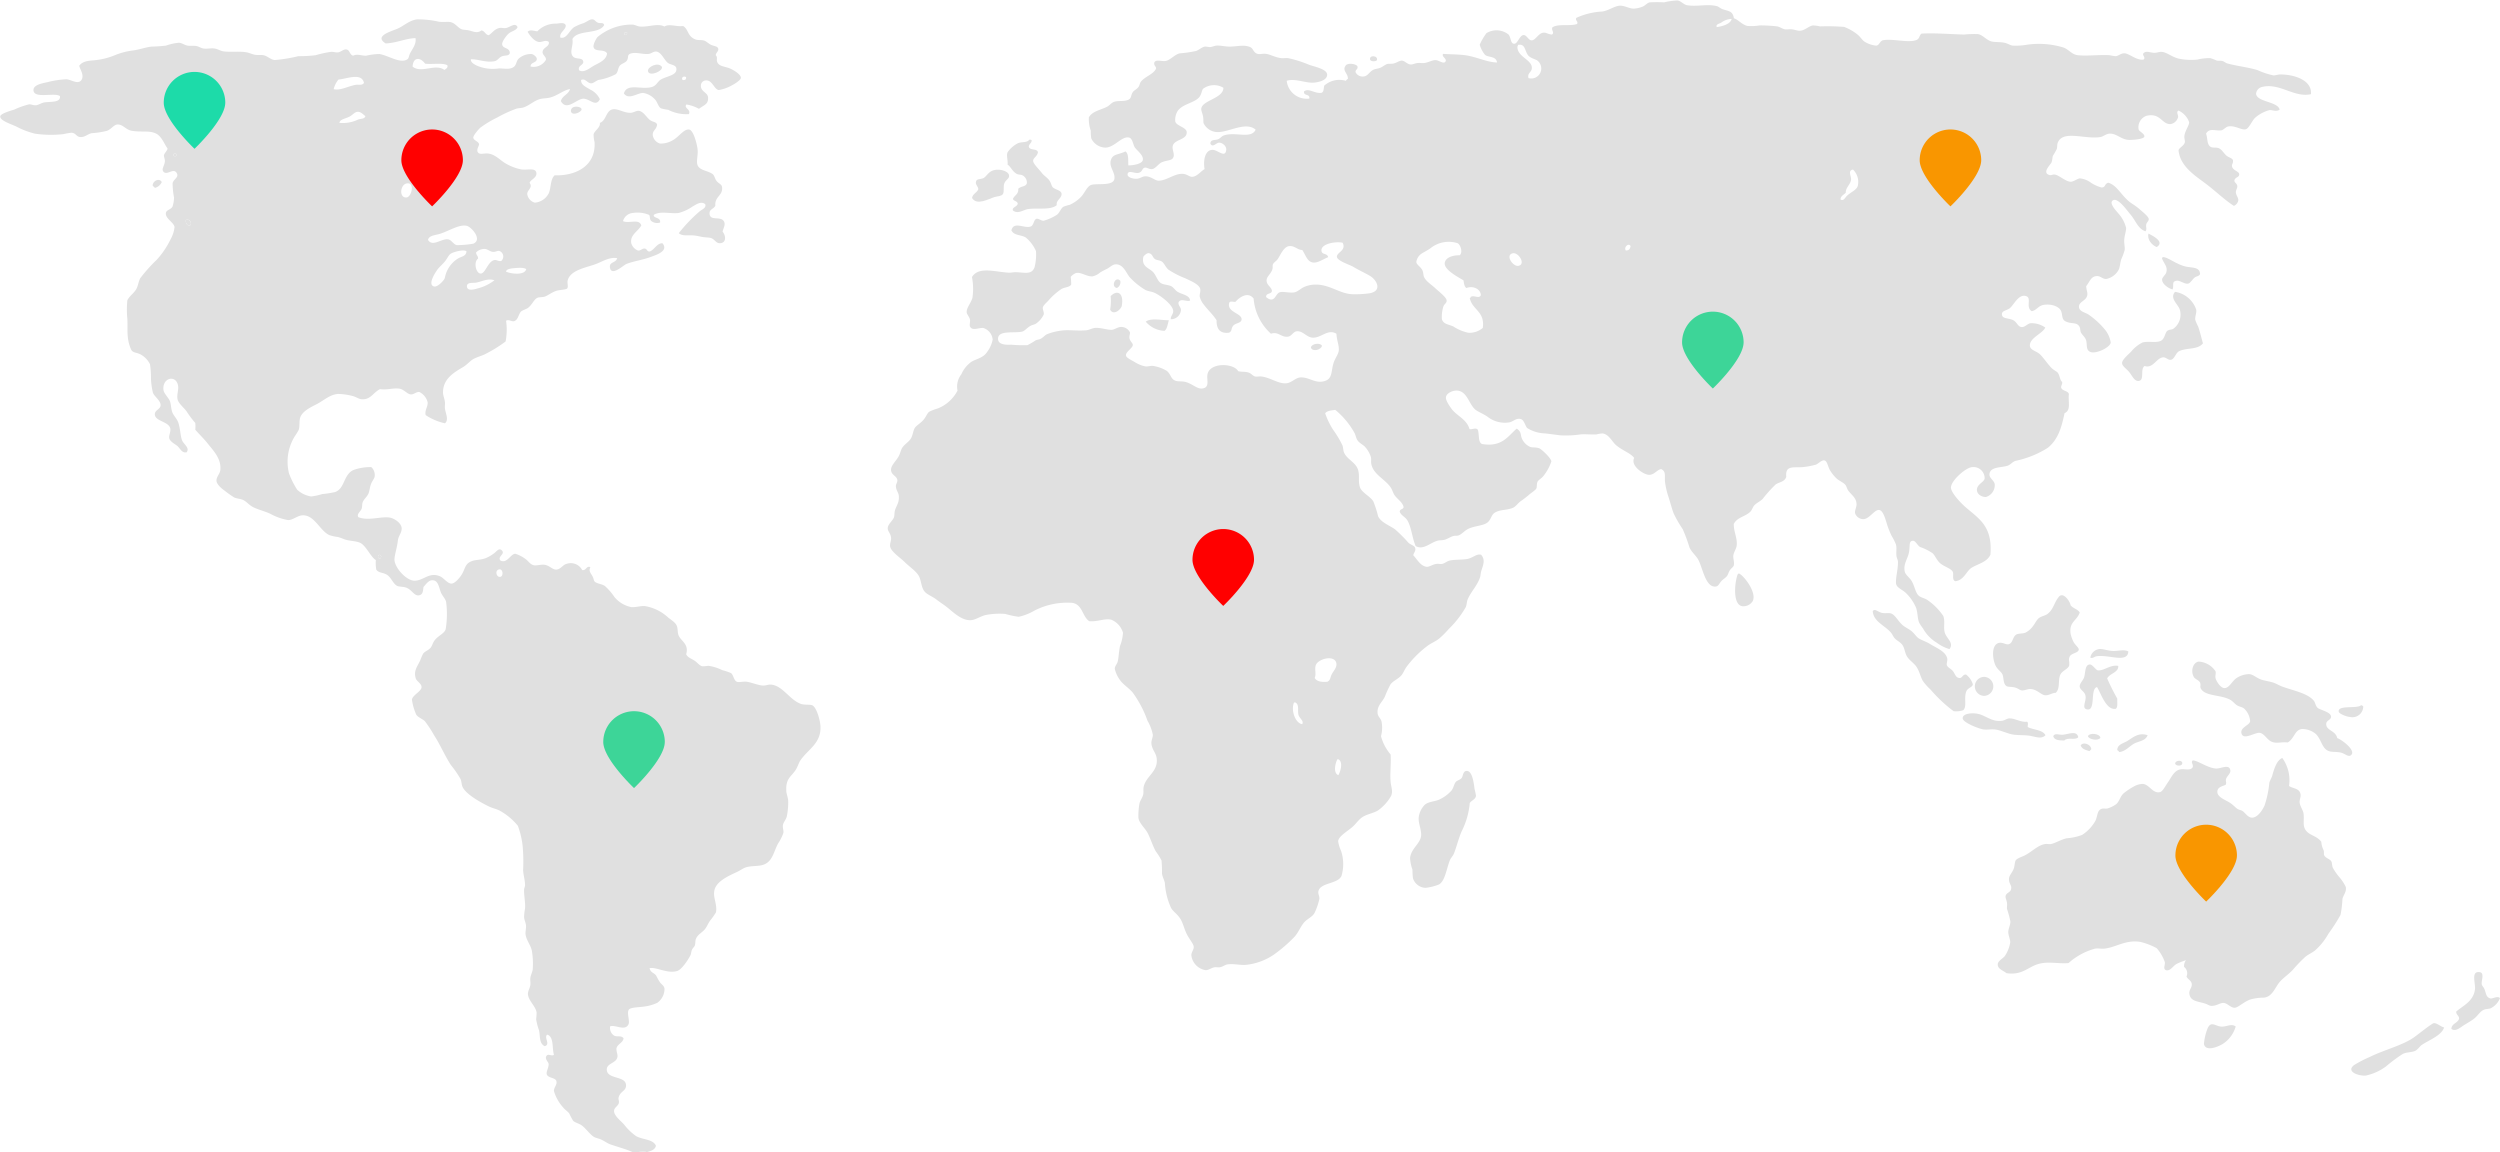 <svg xmlns="http://www.w3.org/2000/svg" width="312.844" height="144.174" viewBox="0 0 312.844 144.174">
  <g id="Group_136" data-name="Group 136" transform="translate(-25.078 -57)">
    <g id="Group_77" data-name="Group 77" transform="translate(25.078 57)">
      <g id="Group_76" data-name="Group 76">
        <path id="Path_52" data-name="Path 52" d="M452.629,390.226c.359-.028.842-.35,1.145-.059a2.4,2.4,0,0,1-1.145,1.266c-.252.11-.58.07-.843.182-.5.2-.765.726-1.2,1.084-.415.337-.962.624-1.389.9-.408.267-1,.812-1.506.421.039-.7.79-.7.966-1.267,0-.421-.375-.468-.362-.9.835-.731,2.148-1.257,2.348-2.77.091-.67-.453-2.107.362-2.169.959-.073.418.965.484,1.506.024.219.249.368.358.663C452.045,389.61,452.028,390.091,452.629,390.226Z" transform="translate(-140.931 -265.269)" fill="#e0e0e0"/>
        <path id="Path_53" data-name="Path 53" d="M450.355,392.018c-.334,1.005-1.8,1.533-2.771,2.169-.3.2-.54.643-.9.782-.47.187-1,.127-1.5.362a19.53,19.53,0,0,0-2.109,1.568,6.5,6.5,0,0,1-2.531,1.144c-.892.069-2.538-.5-1.446-1.324a15.917,15.917,0,0,1,1.988-1.024c1.713-.86,4.122-1.439,5.542-2.471.8-.583,1.528-1.2,2.291-1.686C449.29,391.294,449.933,391.947,450.355,392.018Z" transform="translate(-144.501 -263.447)" fill="#e0e0e0"/>
        <path id="Path_54" data-name="Path 54" d="M440.38,363.049c.193-.053.187.094.3.119a1.363,1.363,0,0,1-1.688,1.327c-.491-.045-1.349-.414-1.384-.661C437.487,362.968,439.83,363.5,440.38,363.049Z" transform="translate(-144.948 -274.779)" fill="#e0e0e0"/>
        <path id="Path_55" data-name="Path 55" d="M442.649,368.706c.435.123,2.372,1.493,1.747,2.107-.337.34-.772-.179-1.323-.3-.738-.162-1.3.035-1.807-.362-.575-.449-.712-1.426-1.327-1.988a2.712,2.712,0,0,0-1.685-.6c-.958.1-.948,1.2-1.808,1.688-.822-.088-1.31.15-1.928-.062-.652-.222-.979-1.066-1.568-1.142-.611-.083-2.061.986-2.288.06-.185-.751,1.011-1,1.084-1.507a2.413,2.413,0,0,0-.724-1.566c-.252-.228-.607-.246-.9-.421s-.545-.537-.9-.723c-1.261-.659-3.188-.392-3.674-1.447-.087-.186.048-.392-.06-.661-.131-.33-.617-.436-.785-.723-.428-.734-.127-1.819.6-1.928a2.713,2.713,0,0,1,2.109,1.207c.081.256-.055.545,0,.842.069.357.6,1.226,1.084,1.264.625.052.993-.91,1.566-1.264a2.955,2.955,0,0,1,1.568-.481c.512.039.856.442,1.445.661.421.158.947.221,1.447.361.436.124.815.382,1.264.543,1.435.52,3.141.825,3.915,1.748.211.253.207.625.484.9.253.257,1.647.509,1.685,1.085.031.438-.573.464-.6.9C441.209,367.778,442.44,367.726,442.649,368.706Z" transform="translate(-150.169 -276.34)" fill="#e0e0e0"/>
        <path id="Path_56" data-name="Path 56" d="M429.523,391.86a3.826,3.826,0,0,1-1.506,2.109c-.543.379-2.271,1.143-2.47.062a7.141,7.141,0,0,1,.481-1.988c.426-.845.881-.292,1.568-.182C428.3,391.974,428.961,391.433,429.523,391.86Z" transform="translate(-149.754 -263.408)" fill="#e0e0e0"/>
        <path id="Path_57" data-name="Path 57" d="M427.74,330.377c.245.723.411,1.436.6,2.109-.664.826-1.977.52-2.951.964-.457.208-.585.969-1.025,1.085-.355.092-.629-.308-.964-.3-.866.017-1.289,1.449-2.351,1.085-.607.362.024,1.749-.723,1.867-.53.082-.822-.6-1.145-1.024-.389-.512-.945-.792-.961-1.205-.017-.429.864-1.147,1.142-1.445a4.274,4.274,0,0,1,1.445-1.147c.8-.176,1.619.078,2.23-.179.529-.225.558-1.056.843-1.266.242-.179.517-.13.723-.241a2.187,2.187,0,0,0,.843-2.411c-.2-.671-1.316-1.408-.6-2.229a3.317,3.317,0,0,1,2.651,2.229c.069.415-.162.832-.123,1.266A5.668,5.668,0,0,0,427.74,330.377Z" transform="translate(-152.669 -289.519)" fill="#e0e0e0"/>
        <path id="Path_58" data-name="Path 58" d="M426.559,325.048c-.136.308-.408.243-.663.421s-.538.726-.842.784c-.484.091-1.028-.475-1.509-.361-.564.133-.234.566-.421,1.082-.494-.1-1.3-.654-1.324-1.2-.014-.345.435-.559.543-.964.178-.689-.284-1.035-.543-1.686-.02-.1.057-.1.059-.182.589-.123,1.745.986,3.074,1.205C425.789,324.286,426.508,324.211,426.559,325.048Z" transform="translate(-151.246 -290.757)" fill="#e0e0e0"/>
        <path id="Path_59" data-name="Path 59" d="M423.867,368.241c.062.5-.812.442-.9.119C422.98,367.971,423.759,367.85,423.867,368.241Z" transform="translate(-150.782 -272.802)" fill="#e0e0e0"/>
        <path id="Path_60" data-name="Path 60" d="M420.606,320.827c.6.315,2.042,1.029,1.024,1.686C421.013,322.285,420.372,321.507,420.606,320.827Z" transform="translate(-151.74 -291.595)" fill="#e0e0e0"/>
        <path id="Path_61" data-name="Path 61" d="M418.937,366.534c.689-.376,1.443-1.2,2.65-.786-.264.751-1.173.736-1.747,1.085s-1.073.955-1.807,1.024a.551.551,0,0,0-.242-.24C417.789,366.943,418.46,366.79,418.937,366.534Z" transform="translate(-152.841 -273.745)" fill="#e0e0e0"/>
        <path id="Path_62" data-name="Path 62" d="M418.272,358.248c.708,0,1.373-.218,1.865.06-.092,1.506-2.428.361-3.974.6-.33.05-.426.3-.784.179a1.3,1.3,0,0,1,1.144-1.082C416.965,357.961,417.625,358.245,418.272,358.248Z" transform="translate(-153.802 -276.785)" fill="#e0e0e0"/>
        <path id="Path_63" data-name="Path 63" d="M419.252,359.563c.069.833-1.07.927-1.386,1.569a28.212,28.212,0,0,0,1.266,2.528c-.024.459.092,1.06-.182,1.266-1.212.232-1.864-1.947-2.349-2.71-.927.175-.081,3.139-1.324,2.772-.61-.182.008-1.029-.122-1.686-.112-.578-.678-.7-.723-1.147-.034-.372.41-.765.543-1.144.192-.547.07-1.6.722-1.625.323-.015.755.677.965.721C417.381,360.262,418.235,359.372,419.252,359.563Z" transform="translate(-154.181 -276.234)" fill="#e0e0e0"/>
        <path id="Path_64" data-name="Path 64" d="M416.73,366.066c-.222.456-1.461.238-1.565-.182C415.376,365.41,416.626,365.553,416.73,366.066Z" transform="translate(-153.888 -273.76)" fill="#e0e0e0"/>
        <path id="Path_65" data-name="Path 65" d="M415.842,367.165a1.571,1.571,0,0,1-.239.243c-.459-.147-.947-.257-1.085-.724C414.856,366.189,415.827,366.6,415.842,367.165Z" transform="translate(-154.145 -273.415)" fill="#e0e0e0"/>
        <path id="Path_66" data-name="Path 66" d="M415.194,366.033c-.306.435-1.366-.035-1.747.422-.626-.015-1.259-.024-1.386-.543.18-.441.752-.137,1.2-.18C413.995,365.666,415,365.156,415.194,366.033Z" transform="translate(-155.124 -273.788)" fill="#e0e0e0"/>
        <path id="Path_67" data-name="Path 67" d="M408.674,388.223a12.584,12.584,0,0,0-.422-1.565c-.031-.2.029-.467,0-.724-.04-.372-.224-.682-.182-.9.084-.4.55-.442.666-.783.189-.562-.232-.652-.242-1.326-.008-.475.361-.708.6-1.324.112-.287.116-.821.239-1.025.157-.256.824-.474,1.085-.6.924-.454,1.664-1.3,2.593-1.447.234-.038.554.029.723,0,.545-.1,1.232-.554,1.987-.723a6.9,6.9,0,0,0,1.928-.422,5.027,5.027,0,0,0,1.685-1.807c.275-.663.194-1.221.723-1.446.26-.109.515.01.783-.06a3.707,3.707,0,0,0,1.085-.543c.42-.375.488-.991.964-1.386a8.458,8.458,0,0,1,1.386-.9,2.4,2.4,0,0,1,.962-.242c.85.073,1.246,1.259,2.17,1.024.33-.083.666-.784.965-1.2.435-.615.751-1.443,1.5-1.626.61-.15,1.292.234,1.626-.3.077-.38-.284-.607,0-.843.7.043,1.891.991,2.952,1.022.572.02,1.633-.622,1.748.243.05.382-.429.692-.543,1.084-.08.277.119.426-.06.723-.491.193-1.008.3-1.024.843-.018.687.972,1.01,1.565,1.387.408.257.747.65.965.782.186.109.48.161.6.24.392.255.668.829,1.207.845.611.015,1.222-.765,1.565-1.507a12.45,12.45,0,0,0,.6-2.832c.06-.3.277-.6.362-.9.232-.824.547-1.937,1.264-2.229a4.8,4.8,0,0,1,.845,3.5c.481.365,1.327.243,1.444,1.085.041.291-.144.661-.12.961.041.509.418.952.484,1.386.12.8-.134,1.466.239,2.05.47.736,1.391.712,1.988,1.507a2.8,2.8,0,0,0,.3,1.081c.056.185,0,.484.06.6.194.4.716.443.9.782.092.168.067.482.18.783a7.114,7.114,0,0,0,.843,1.205,5.432,5.432,0,0,1,.783,1.207c.12.6-.315,1.011-.422,1.5a12.608,12.608,0,0,1-.239,1.989,22.172,22.172,0,0,1-1.507,2.349,7.967,7.967,0,0,1-1.688,2.107c-.38.3-.832.481-1.2.786a17.588,17.588,0,0,0-1.566,1.625c-.543.575-1.2,1.012-1.628,1.5-.618.717-.926,1.872-1.987,1.988a6.368,6.368,0,0,0-1.747.242c-.892.355-1.484,1.007-1.927,1.025-.466.014-.895-.547-1.327-.6-.481-.061-.86.366-1.565.362-.288,0-.432-.171-.843-.3-.861-.271-1.807-.262-1.927-1.2-.069-.513.327-.744.3-1.205s-.475-.575-.663-.964a1,1,0,0,0-.3-1.205,1.211,1.211,0,0,1,.241-.843,8.071,8.071,0,0,0-1.205.484c-.439.264-.755.873-1.263.782-.477-.168-.111-.64-.182-1.024a5.266,5.266,0,0,0-1.025-1.747,8.551,8.551,0,0,0-2.047-.784c-1.863-.292-3.048.7-4.52.846-.378.034-.789-.064-1.144,0a8.169,8.169,0,0,0-3.314,1.805c-1.246.123-2.509-.256-3.8.122s-2.008,1.436-3.973,1.142c-.39-.334-1.082-.5-1.085-1.084-.006-.459.68-.755.9-1.084a4.242,4.242,0,0,0,.661-1.688c.013-.4-.27-.88-.242-1.384C408.456,389.035,408.677,388.615,408.674,388.223Z" transform="translate(-157.097 -272.905)" fill="#e0e0e0"/>
        <path id="Path_68" data-name="Path 68" d="M408.9,364.69c.329-.046.573-.289.9-.3.7-.028,1.4.519,2.228.42.18.194.057.357.063.664.7.376,1.86.308,2.226,1.022-.527.561-1.312.158-1.989.06-.611-.087-1.263-.045-1.927-.12-.843-.1-1.605-.564-2.408-.661-.488-.062-.987.07-1.447,0-.541-.084-2.562-.846-2.59-1.384-.029-.557.909-.712,1.745-.6C406.792,363.928,407.515,364.883,408.9,364.69Z" transform="translate(-158.351 -274.493)" fill="#e0e0e0"/>
        <path id="Path_69" data-name="Path 69" d="M409.447,364.745c-.454-.127-.882-.057-1.081-.182-.414-.253-.352-.975-.485-1.386s-.632-.638-.9-1.2c-.393-.822-.562-2.661.48-2.832.42-.07.852.253,1.144.182.582-.144.48-.895.965-1.207.269-.173.762-.1,1.145-.24a2.6,2.6,0,0,0,.964-.843c.253-.3.45-.805.783-1.022.375-.248.722-.253,1.024-.484.79-.6.815-1.442,1.446-2.169.534-.615,1.38.592,1.446,1.085.3.383.889.477,1.144.9-.354,1.06-1.355,1.151-1.144,2.65a4.286,4.286,0,0,0,.362,1.025c.172.354.681.734.661.963-.039.45-.945.431-1.145.9-.182.438.014.467-.059,1.144-.254.492-.934.61-1.147,1.207-.253.716.039,1.643-.541,2.169-.4-.021-.838.347-1.323.3-.527-.048-1.032-.772-1.87-.783-.32,0-.7.2-1.025.182C410.035,365.086,409.826,364.85,409.447,364.745Z" transform="translate(-157.269 -278.703)" fill="#e0e0e0"/>
        <path id="Path_70" data-name="Path 70" d="M406.2,360.493a1.19,1.19,0,0,1,0,2.379A1.19,1.19,0,0,1,406.2,360.493Z" transform="translate(-157.918 -275.793)" fill="#e0e0e0"/>
        <path id="Path_71" data-name="Path 71" d="M407.593,362.59a2.5,2.5,0,0,1,.843,1.205c-.021.425-.657.4-.843.964-.284.867.127,1.847-.361,2.291a2.726,2.726,0,0,1-1.205.119,17.749,17.749,0,0,1-2.892-2.71,6.726,6.726,0,0,1-.963-1.085c-.313-.575-.425-1.208-.783-1.747-.316-.473-.895-.811-1.205-1.324-.252-.424-.275-.979-.541-1.387-.249-.378-.668-.54-.965-.843-.192-.2-.3-.506-.481-.723-.758-.906-2.214-1.38-2.288-2.711.308-.352.626.133,1.2.242.373.071.815-.029,1.084.06.547.183.924,1.039,1.506,1.506.326.261.75.443,1.082.722.358.3.619.73.9.9.391.241.936.4,1.446.724.7.442,1.94.9,2.109,1.808.042.224-.1.6-.06.78.083.316.482.454.722.723.3.336.358.839.785.9C407.113,363.131,407.133,362.531,407.593,362.59Z" transform="translate(-161.559 -278.176)" fill="#e0e0e0"/>
        <path id="Path_72" data-name="Path 72" d="M384.064,351.241c.519.171,2.25,2.274,1.746,3.434a1.364,1.364,0,0,1-1.324.663c-1.194-.189-.965-2.843-.6-3.915A.305.305,0,0,1,384.064,351.241Z" transform="translate(-166.465 -279.479)" fill="#e0e0e0"/>
        <path id="Path_73" data-name="Path 73" d="M355.593,374.688a2.72,2.72,0,0,1,.783-1.569c.555-.413,1.306-.371,1.868-.663a4.718,4.718,0,0,0,1.444-1.084c.291-.376.306-.805.544-1.085.161-.193.526-.245.72-.481.175-.213.137-.608.424-.842.836-.358,1.077,1.173,1.205,2.226a7.4,7.4,0,0,1,.178.843c-.085.481-.615.58-.782.908a9.7,9.7,0,0,1-1.025,3.55c-.4.938-.632,1.965-.962,2.773-.12.294-.373.523-.481.782-.435,1.025-.6,2.635-1.387,3.074a6.33,6.33,0,0,1-1.688.421,1.717,1.717,0,0,1-1.565-1.2,8.867,8.867,0,0,1-.062-1.084,5.092,5.092,0,0,1-.3-1.447c.134-1.226,1.328-1.821,1.386-2.832C355.939,376.213,355.508,375.458,355.593,374.688Z" transform="translate(-178.055 -272.439)" fill="#e0e0e0"/>
        <path id="Path_74" data-name="Path 74" d="M345.175,316.442c.07,1.011-1.544.884-1.748,1.748-.091.392.189.913.122,1.266-.123.632-.734.448-1.506.782-.393.171-.776.8-1.2.843-.4.043-.64-.231-.9-.179-.4.074-.263.559-.843.662-.463.081-1.273-.414-1.326.18-.035.383.727.59,1.205.543.378-.036.656-.3,1.024-.3.713-.007,1.177.529,1.626.543,1.033.028,2.049-.956,3.134-.845.489.05.78.4,1.144.362.582-.055,1.075-.726,1.506-.965-.183-1.014.017-2.354.963-2.409.652-.038,1.629,1.113,1.747,0,.052-.484-.513-.912-.9-.9-.347.007-.8.687-1.085.122,0-.552.621-.407.965-.544.256-.1.438-.38.723-.482,1.433-.5,3.419.5,3.976-.721-1.271-1.085-3.436.4-4.879.3a1.977,1.977,0,0,1-1.626-1.084c-.063-.186-.011-.435-.062-.783-.053-.385-.253-.787-.239-1.025.06-1.088,2.77-1.292,2.77-2.65a2.273,2.273,0,0,0-2.531.12c-.178.192-.168.579-.421.965-.54.822-2.285.92-2.832,1.927a2.145,2.145,0,0,0-.241,1.2C343.871,315.688,345.134,315.842,345.175,316.442ZM330.837,375.36a8.992,8.992,0,0,0-4.7.964,6.815,6.815,0,0,1-1.989.783,11.3,11.3,0,0,1-1.685-.361,9.266,9.266,0,0,0-2.351.12c-.692.123-1.317.618-1.927.663-1.169.088-2.279-1.053-3.012-1.626-.449-.35-.906-.636-1.326-.963-.45-.352-1.035-.566-1.386-.9-.474-.46-.474-1.259-.723-1.868-.294-.719-1.186-1.246-1.868-1.928-.509-.509-1.679-1.271-1.807-1.927-.064-.334.143-.72.12-1.085-.032-.527-.429-.826-.421-1.2.011-.53.635-.94.783-1.386.076-.228.039-.551.12-.843.168-.611.573-.973.482-1.868-.036-.357-.343-.681-.362-1.144-.013-.316.208-.492.18-.783-.045-.515-.713-.615-.783-1.205-.07-.61.583-1.113.965-1.807.172-.31.266-.787.421-1.024.337-.513.888-.761,1.145-1.267.189-.372.25-.924.421-1.2.222-.359.664-.552,1.085-1.024.343-.385.482-.85.723-1.025a6.11,6.11,0,0,1,1.085-.421,4.748,4.748,0,0,0,2.468-2.23,2.5,2.5,0,0,1,.482-2.047,3.749,3.749,0,0,1,1.266-1.568c.754-.425,1.461-.464,1.987-1.263a3.791,3.791,0,0,0,.664-1.507,1.674,1.674,0,0,0-1.145-1.446c-.544-.087-1.382.414-1.686-.18-.1-.19.036-.633,0-.843-.07-.394-.408-.673-.421-.964-.029-.566.555-1.155.722-1.807a7.752,7.752,0,0,0-.06-2.591c.842-1.329,2.713-.67,4.578-.544.28.021.6-.066.9-.059,1.106.027,1.977.359,2.349-.6a6.46,6.46,0,0,0,.182-2.049,4.675,4.675,0,0,0-1.267-1.686c-.6-.379-1.464-.214-1.807-.9.278-1.189,1.611-.2,2.409-.481.408-.145.362-.852.724-.965.248-.077.562.247.9.242a6.206,6.206,0,0,0,1.626-.724c.386-.26.5-.8.843-1.024a4.707,4.707,0,0,1,.783-.241,4.537,4.537,0,0,0,1.506-1.085c.5-.6.722-1.335,1.326-1.444.808-.148,2.635.159,2.772-.724.129-.842-.741-1.5-.422-2.409.253-.717.9-.59,1.808-1.025.439.313.312,1.2.361,1.748.559.006,1.7-.165,1.807-.663.136-.621-.815-1.252-1.024-1.626-.225-.406-.274-1.12-.723-1.2-.917-.178-1.808,1.264-2.952,1.264a2.012,2.012,0,0,1-1.747-1.145,4.987,4.987,0,0,1-.062-.963,4.328,4.328,0,0,1-.241-1.686c.461-.79,1.524-.919,2.291-1.326.289-.154.522-.482.843-.6.54-.2,1.338,0,1.867-.3.336-.189.241-.519.482-.9.151-.242.519-.383.723-.661.141-.193.158-.485.3-.663.523-.652,1.478-.892,1.865-1.566.172-.3-.3-.408-.179-.845.194-.42.945-.11,1.384-.18.6-.092,1.154-.821,1.807-.963a13.964,13.964,0,0,0,2.05-.3c.379-.145.727-.489,1.084-.543.127-.02.482.069.661.06.231-.008.478-.151.784-.18.442-.045.991.108,1.566.12.952.021,1.858-.287,2.651.06.414.182.368.652.9.843.27.1.625-.038,1.025,0,.59.056,1.205.464,1.987.543.28.028.566-.035.843,0a14.626,14.626,0,0,1,2.653.843c.7.239,2.2.536,2.228,1.205.034.792-1.3,1.024-1.868,1.024-.947,0-2.2-.554-3.191-.24a2.518,2.518,0,0,0,2.832,2.229c.117-.64-.762-.285-.664-.9.6-.455,1.32.3,2.169.18.331-.089.275-.569.361-.9a2.835,2.835,0,0,1,2.711-.6.537.537,0,0,1,.242-.241c.071-.661-.723-1.007-.3-1.628.21-.428,1.334-.28,1.506.06.087.408-.278.364-.242.723a.971.971,0,0,0,.965.543c.592-.031.709-.561,1.267-.843.224-.115.554-.126.842-.241.341-.136.631-.41.9-.482.2-.053.5,0,.783-.06.357-.077.733-.364,1.025-.361.364,0,.622.42,1.084.482.252.032.537-.144.9-.182.3-.032.6.035.843,0,.576-.084.97-.386,1.447-.362.336.018.912.471,1.144.242.389-.386-.52-.674-.239-1.025.923.07,1.9.049,2.832.18,1.376.2,2.672.878,3.914.9-.117-.836-1.075-.6-1.506-.962a3.469,3.469,0,0,1-.661-1.266,7.256,7.256,0,0,1,.842-1.446,2.407,2.407,0,0,1,2.77.18c.341.461.228,1.159.723,1.145.427-.013.653-1.06,1.145-1.085.408-.021.615.671,1.024.663.5-.01.846-.94,1.507-.964.355-.014.474.182,1.024.241.376-.242-.126-.562.06-.9.674-.491,2.212-.117,3.072-.422.239-.287-.306-.488-.06-.783a8.948,8.948,0,0,1,3.254-.782c.773-.133,1.5-.67,2.107-.724.632-.056,1.236.371,1.807.362a3.412,3.412,0,0,0,1.085-.24c.34-.133.571-.462.9-.544a16.563,16.563,0,0,1,1.808,0,8.362,8.362,0,0,1,1.685-.239c.438.07.79.537,1.205.6,1.268.2,2.579-.192,3.734.119.207.057.415.271.664.362.773.284,1.3.2,1.446,1.144.61.217.966.775,1.686.965a6.165,6.165,0,0,0,1.506-.062,16.929,16.929,0,0,1,2.228.12c.345.055.631.308.965.364.243.039.566-.027.843,0,.378.034.716.189,1.024.18.632-.02,1.11-.583,1.626-.664a4.287,4.287,0,0,1,.9.12,27.112,27.112,0,0,1,3.012.062,5.948,5.948,0,0,1,1.688.963c.354.27.569.7.9.9a3.333,3.333,0,0,0,1.446.482c.386-.062.4-.489.783-.663,1.2-.266,3.316.382,4.278-.06.372-.172.3-.566.6-.783,1.807-.088,3.608.074,5.3.12a13.613,13.613,0,0,1,1.748-.06c.6.1,1.031.7,1.625.9.4.134,1.092.064,1.688.182.4.077.726.317,1.024.361a8.379,8.379,0,0,0,1.87-.12,10.533,10.533,0,0,1,4.518.362c.723.291,1.028.877,1.805.962,1.113.123,2.837-.091,3.977,0a6.763,6.763,0,0,0,.722.12c.383-.027.615-.351,1.085-.361.6-.013,1.545.93,2.411.784.373-.253-.3-.6.059-.845.338-.281.8,0,1.326,0,.285,0,.635-.144.9-.12.661.057,1.289.653,2.107.842a7.505,7.505,0,0,0,2.351.123,6.523,6.523,0,0,1,1.626-.182,8.186,8.186,0,0,1,.782.3c.257.064.509,0,.723.059s.4.243.6.3c1.12.32,2.611.478,3.8.843a9.524,9.524,0,0,0,1.988.661c.285.01.538-.123.9-.119,1.821.011,3.96.769,3.794,2.47-2.131.467-3.913-1.467-6.144-.9a.958.958,0,0,0-.722.843c.083,1.05,2.727.961,2.949,1.988-.434.324-.906.018-1.264.06a4.41,4.41,0,0,0-1.808.964c-.407.382-.765,1.359-1.2,1.446-.538.1-1.359-.53-2.169-.361-.3.062-.582.431-.843.481-.664.126-1.51-.362-1.926.422.218.55.085,1.317.541,1.626.294.2.661.045,1.024.18.424.158.657.674,1.022.965.3.235.619.242.786.541.038.445-.178.494-.122.783.094.506.884.619.9.963.027.435-.5.343-.6.783-.038.28.324.355.361.723.024.246-.2.5-.18.783.027.4.344.67.3,1.025a.94.94,0,0,1-.543.663c-1.154-.741-2.193-1.762-3.434-2.711-1.27-.973-3.285-2.169-3.493-4.216-.007-.315.666-.561.783-1.025.048-.19-.075-.46-.06-.722.043-.708.627-1.389.6-1.808a2.539,2.539,0,0,0-1.327-1.446c-.35.183,0,.548-.06.843a1.191,1.191,0,0,1-.9.843c-1.14.1-1.268-1.468-3.074-1.024a1.524,1.524,0,0,0-.964,1.686c.05.264.775.547.723.9s-1.642.448-1.988.421c-.972-.078-1.471-.805-2.348-.783-.431.01-.808.361-1.145.421-1.9.347-4.714-.934-5.36.723-.094.234-.042.54-.122.783a8.472,8.472,0,0,1-.482.845c-.073.185-.062.552-.182.842-.109.264-1.249,1.292-.241,1.568.241.064.354-.1.664-.062.517.071,1.379.9,1.987.9.364,0,.867-.41,1.144-.422a2.813,2.813,0,0,1,1.386.543,4.577,4.577,0,0,0,1.326.6c.569-.028.3-.422.843-.6,1.042.309,1.531,1.412,2.53,2.289.362.316.9.589,1.387,1.024.271.243,1.109.9,1.145,1.205.031.287-.235.41-.3.663-.1.366.131.636-.12.9-.961-.355-1.177-1.3-1.868-2.109-.254-.3-.512-.656-.9-1.084-.176-.193-.815-.873-1.207-.723-.757.288.415,1.436.6,1.688a4.212,4.212,0,0,1,.966,1.807c.022.359-.234,1.011-.242,1.626,0,.415.1.793.06,1.144a7.658,7.658,0,0,1-.422,1.145c-.141.442-.173.969-.3,1.264a2.277,2.277,0,0,1-1.569,1.205c-.5.021-.715-.385-1.2-.361-.741.035-.878.719-1.324,1.264.038.593.224.8.12,1.205-.162.639-1.052.75-1.024,1.386.025.589.812.7,1.2.964a10.1,10.1,0,0,1,1.99,1.808,3.379,3.379,0,0,1,.785,1.685c-.046.6-1.762,1.426-2.472,1.205-.674-.208-.443-.852-.6-1.446-.123-.456-.481-.652-.661-1.024-.1-.194-.052-.5-.183-.723-.364-.612-1-.277-1.748-.663-.491-.252-.348-.783-.541-1.266-.259-.647-1.351-.954-2.228-.782-.645.124-.845.666-1.446.782-.884-.523.18-1.815-.9-1.927-.831-.087-1.382,1.193-1.868,1.566-.33.252-.926.3-.963.663-.071.664.7.529,1.324.783.564.231.629.87,1.144.9.431.028.717-.445,1.145-.482a2.986,2.986,0,0,1,1.807.543c-.3.73-1.923,1.266-1.927,2.229,0,.558.646.654,1.145,1.024.42.312.973,1.193,1.565,1.808.256.264.67.439.786.6.278.4.234.884.54,1.145.052.33-.15.411-.12.723.15.432.815.351.965.783-.123,1.039.309,2.016-.543,2.409-.392,1.864-.835,3.321-2.107,4.338a12.25,12.25,0,0,1-4.039,1.625c-.357.116-.643.494-.962.6-.8.273-2.229.106-2.289,1.085-.032.482.612.773.663,1.264a1.558,1.558,0,0,1-1.085,1.568c-.35.038-1.1-.206-1.145-.845-.048-.719.891-1.012.965-1.446a1.4,1.4,0,0,0-1.566-1.444c-.8.059-2.605,1.656-2.65,2.53-.035.653,1.294,2.011,1.747,2.409,1.692,1.491,3.489,2.386,3.191,6.024-.422.922-1.5,1.119-2.348,1.626-.643.386-.965,1.586-2.05,1.688-.435-.15-.18-.829-.3-1.144-.165-.432-1.028-.645-1.566-1.085-.441-.362-.625-.933-.964-1.266a6.346,6.346,0,0,0-1.568-.783c-.324-.178-.576-.8-.9-.783-.531.022-.347.533-.481,1.384s-.745,1.482-.543,2.471c.085.406.59.733.842,1.144.418.684.477,1.48.9,1.868.282.257.764.313,1.084.541a7.49,7.49,0,0,1,1.988,1.99c.261.633.01,1.38.182,2.049.2.771,1.21,1.323.6,2.109a4.9,4.9,0,0,1-1.568-.785,4.81,4.81,0,0,1-1.747-1.807,5.449,5.449,0,0,1-.482-.723c-.21-.54-.164-1.151-.361-1.807a5.61,5.61,0,0,0-1.326-1.93c-.422-.4-1.173-.631-1.205-1.2-.043-.808.274-1.759.242-2.711-.007-.206-.147-.413-.179-.661-.064-.463.045-1.029-.063-1.447a6.744,6.744,0,0,0-.541-1.082,11.521,11.521,0,0,1-.481-1.147c-.245-.7-.519-2.039-1.085-2.109-.6-.073-1.2,1.133-1.987,1.147a1.1,1.1,0,0,1-1.024-.724c-.077-.369.189-.743.18-1.144-.024-.808-.6-1.12-1.025-1.688-.173-.229-.22-.552-.362-.723-.274-.327-.8-.509-1.145-.842a4.792,4.792,0,0,1-.843-1.085c-.232-.471-.308-1.084-.661-1.145s-.733.426-1.085.543a10.085,10.085,0,0,1-1.626.3c-1.21.084-2.191-.239-2.047,1.205-.189.647-.874.654-1.327.962a16.692,16.692,0,0,0-1.626,1.807c-.306.308-.748.5-1.024.784-.229.236-.3.617-.543.843-.643.608-1.607.659-2.047,1.506-.025,1,.474,1.759.361,2.71-.052.433-.376.818-.422,1.266-.038.383.158.8.062,1.205-.053.218-.3.334-.482.6-.168.242-.235.561-.359.723-.2.26-.537.442-.726.664-.306.362-.371.621-.663.663-1.32.19-1.646-2.321-2.228-3.374-.27-.484-.817-.92-1.085-1.506a21.283,21.283,0,0,0-.845-2.289,15.135,15.135,0,0,1-1.144-1.988c-.214-.573-.4-1.292-.6-1.928a10.282,10.282,0,0,1-.482-2.047c-.05-.782.15-1.264-.482-1.566-.582.136-.84.723-1.506.723-.643,0-2.369-1.115-1.865-2.11-.421-.6-1.482-.923-2.291-1.625-.463-.4-.881-1.363-1.686-1.446a4.319,4.319,0,0,0-.723.12c-.51.045-1.414-.046-1.988,0a12.7,12.7,0,0,1-2.531.12c-.589-.064-1.32-.178-1.927-.241a4.476,4.476,0,0,1-2.228-.663c-.267-.246-.375-1.036-.846-1.144-.558-.13-.866.3-1.383.421a3.5,3.5,0,0,1-2.773-.723c-.529-.351-1.011-.533-1.386-.783-.916-.612-1.08-2.457-2.471-2.471-.482,0-1.253.3-1.324.845-.048.383.457,1.095.663,1.386.675.952,1.917,1.31,2.289,2.59.25.1.758-.22,1.025.06.232.55,0,1.569.541,1.808,2.5.412,3.219-.959,4.338-1.928.65.425.436.8.663,1.264a2,2,0,0,0,1.024,1.026c.3.115.691.007,1.145.179.285.108,1.473,1.232,1.507,1.628a5.728,5.728,0,0,1-1.026,1.867c-.239.3-.608.453-.723.723-.085.208-.057.65-.12.783-.111.241-.652.554-.965.843a12.492,12.492,0,0,1-1.024.783c-.38.292-.615.694-1.024.845-.8.3-1.563.168-2.228.6-.436.282-.438.921-.963,1.263-.551.358-1.493.361-2.292.724-.512.234-.819.685-1.263.843-.18.064-.407.01-.6.061-.4.1-.77.386-1.145.48-.3.077-.613.039-.9.122-.927.268-1.777,1.211-2.71.661-.441-1.014-.512-2.292-1.025-3.192-.262-.46-.775-.6-.962-1.084-.026-.387.44-.281.481-.6-.154-.65-.769-.955-1.145-1.506-.183-.27-.268-.653-.481-.963-.719-1.045-2.135-1.589-2.411-2.892-.074-.355.013-.633-.059-.9a3.438,3.438,0,0,0-.724-1.264c-.229-.268-.7-.452-.963-.845-.175-.26-.213-.626-.362-.9a9.963,9.963,0,0,0-2.409-2.892c-.491.071-1.019.1-1.264.422a9.271,9.271,0,0,0,1.025,2.109,12.166,12.166,0,0,1,1.144,1.927c.094.252.077.579.18.843.379.955,1.57,1.249,1.807,2.351.161.737-.035,1.249.182,1.987.207.708,1.253,1.127,1.688,1.807a13.816,13.816,0,0,1,.6,1.868c.361.772,1.369,1.108,2.109,1.626a17.924,17.924,0,0,1,1.685,1.686c.323.292.766.345.845.664.1.407-.172.544-.242.9.463.481.913,1.372,1.688,1.446.317.031.719-.291,1.2-.362.245-.035.519.039.723,0,.322-.057.6-.344.966-.421.615-.133,1.327-.08,2.107-.182.736-.1,1.242-.717,1.807-.541.62.681.175,1.451,0,2.109-.062.231-.062.47-.119.663-.326,1.073-1.177,1.867-1.568,2.832-.12.3-.1.657-.239.963a12.194,12.194,0,0,1-2.11,2.71,11.968,11.968,0,0,1-1.205,1.205c-.432.355-.961.55-1.447.9a13.078,13.078,0,0,0-2.65,2.651c-.263.362-.389.779-.663,1.085-.393.438-1,.654-1.324,1.084a12.338,12.338,0,0,0-.723,1.566c-.331.689-1.024,1.155-.9,2.109.045.365.372.591.482.963a4.072,4.072,0,0,1-.062,1.867,5.958,5.958,0,0,0,1.205,2.289c.074,1.219-.1,2.4,0,3.434.063.657.319,1.141.06,1.747a5.644,5.644,0,0,1-1.626,1.807c-.569.368-1.439.463-2.049.906-.425.306-.776.846-1.205,1.205-.71.593-1.684,1.147-1.747,1.747a4.326,4.326,0,0,0,.361,1.2,5.228,5.228,0,0,1,.062,3.132c-.438,1.042-2.646.825-2.892,1.927-.076.336.147.6.12.965a8.167,8.167,0,0,1-.6,1.747c-.266.5-.871.722-1.263,1.145-.494.534-.743,1.308-1.267,1.867a18.04,18.04,0,0,1-2.59,2.229,7.566,7.566,0,0,1-3.493,1.266c-.731.052-1.516-.172-2.289-.06-.282.039-.59.3-.965.361-.217.035-.439-.038-.661,0-.379.064-.733.365-1.085.362a2.123,2.123,0,0,1-1.807-1.867c-.01-.357.306-.7.3-1.025-.006-.385-.477-.867-.843-1.566-.352-.674-.491-1.435-.843-1.986-.375-.587-.868-.866-1.144-1.327a8.743,8.743,0,0,1-.784-3.134c-.06-.362-.308-.755-.362-1.205a13.591,13.591,0,0,0-.059-1.626,8.136,8.136,0,0,0-.724-1.145c-.424-.78-.721-1.8-1.082-2.408-.34-.569-1.024-1.162-1.085-1.807a8.974,8.974,0,0,1,.12-1.688c.066-.422.379-.758.482-1.2.069-.3-.014-.638.059-.965.308-1.379,1.826-1.881,1.628-3.555-.085-.712-.587-1.061-.663-1.868-.035-.378.189-.709.18-1.085a5.629,5.629,0,0,0-.663-1.747,13.8,13.8,0,0,0-1.867-3.553c-.48-.551-1.11-.94-1.506-1.447a3.82,3.82,0,0,1-.724-1.506c-.006-.344.266-.558.362-.9.127-.445.136-1.285.3-1.988a5.224,5.224,0,0,0,.362-1.626,2.514,2.514,0,0,0-1.447-1.626c-.842-.208-1.706.27-2.77.182C332.09,377.07,332.159,375.553,330.837,375.36Zm33.313,21.567c.278-.442.629-1.686,0-1.988h-.12C363.762,395.439,363.475,396.647,364.151,396.927Zm-.843-12.591c.2-.417.681-.857.6-1.384-.173-1.161-2.344-.589-2.588.24-.166.558.1,1-.123,1.566.238.446.833.534,1.568.481C363.172,385.062,363.122,384.719,363.308,384.336Zm-3.675,6.207c.239-.443-.38-.733-.481-1.207-.12-.555.134-1.208-.364-1.506h-.179C358.173,388.818,358.791,390.447,359.633,390.543Zm41.086-59.824c-.227-.455-.878.134-.6.543C400.525,331.289,400.671,331.052,400.718,330.72Zm-14.035,2.471c.976-.189.011-1.749-.724-1.568C385,331.863,386.017,333.318,386.683,333.19Zm-4.458,7.771c.3-2.089-1.327-2.246-1.628-3.735.139.018.067-.173.182-.18.4-.19.993.3,1.2-.18.006-.713-.9-1.246-1.807-.9-.261-.179-.3-.586-.361-.965-.682-.406-2.373-1.294-2.349-2.109.02-.668.882-1.045,1.867-1.024.415-.315.148-1.282-.241-1.506a3.638,3.638,0,0,0-3.374.6c-.473.343-1,.579-1.266.783a1.551,1.551,0,0,0-.541.964c.038.373.572.591.783,1.085.109.253.085.572.182.783.263.582.937.956,1.445,1.444.359.345,1.366,1.095,1.386,1.506.02.344-.309.421-.42.784a4.514,4.514,0,0,0-.18,1.506c.131.661.817.684,1.443.963a5.506,5.506,0,0,0,1.868.783A2.548,2.548,0,0,0,382.225,340.961Zm-14.159-4.338c1.633-.3.888-1.674.06-2.167-.626-.375-1.377-.7-2.109-1.145-.424-.259-2.037-.747-2.047-1.264-.013-.566,1.2-.752.723-1.748-.825-.2-2.786.115-2.651,1.024.078.524.7.234.843.783-.59.21-1.309.761-1.927.664-.738-.116-.929-1.022-1.326-1.568-.573.018-.951-.555-1.626-.482-.709.077-1.084,1.106-1.446,1.628-.193.274-.5.415-.6.661-.063.15.006.387-.06.6-.206.67-.786.914-.724,1.506.057.522.624.757.664,1.205-.04.463-.782.222-.723.783,1.078.891,1.138-.419,1.688-.6.44-.147,1.306.122,1.865,0,.452-.1.808-.529,1.326-.722a3.7,3.7,0,0,1,1.145-.243c1.917-.078,3.155,1.169,4.82,1.205A12.975,12.975,0,0,0,368.066,336.623Zm-3.855,7.109c.033-.646-.246-1.134-.3-2.047-1.112-.671-1.942.622-3.071.481-.694-.087-1.191-.895-1.928-.783-.406.062-.607.586-1.025.661-.861.159-1.253-.688-2.167-.359a6.613,6.613,0,0,1-2.169-4.4c-.7-.923-1.776-.172-2.289.421-.318,0-.712-.175-.783.18-.236,1.115,1.575,1.233,1.566,1.988-.007.492-.708.446-1.024.782-.337.358-.113.677-.543.9-1.187.143-1.582-.508-1.566-1.566-.513-.779-1.161-1.347-1.626-1.988a2.444,2.444,0,0,1-.482-.964c-.042-.282.134-.639.062-.963-.131-.575-1.2-1.008-1.868-1.326a10.964,10.964,0,0,1-2.109-1.084c-.358-.3-.527-.825-.843-1.024-.27-.169-.6-.134-.845-.3-.33-.231-.275-.617-.722-.724-.228-.083-.578.225-.723.424-.294,1.314.776,1.4,1.264,1.986.336.4.5,1,.845,1.267.364.281.857.229,1.324.421.323.133.533.534.843.723.575.35,1.5.41,1.568,1.084-.358.243-1.169-.354-1.446.242-.071.392.31.593.3.963a1.251,1.251,0,0,1-1.267,1.145c-.059-.352.315-.642.3-1.025-.027-.766-1.568-1.937-2.349-2.288-.366-.166-.812-.175-1.145-.362a8.656,8.656,0,0,1-1.988-1.626c-.431-.571-.8-1.626-1.747-1.568-.386.025-.706.379-1.024.544a8.736,8.736,0,0,0-.9.48,2.092,2.092,0,0,1-.963.482c-.757.032-1.4-.561-2.047-.421a1.728,1.728,0,0,0-.664.482,8.342,8.342,0,0,1,.062.962c-.2.34-.779.319-1.205.544a8.283,8.283,0,0,0-1.687,1.506c-.327.323-.622.589-.664.843-.032.2.169.576.122.843a2.847,2.847,0,0,1-.963,1.144c-.214.147-.5.166-.723.3-.475.281-.688.647-1.085.723-1.053.2-2.966-.212-2.951.9.008.745,1.014.748,1.626.722a17.9,17.9,0,0,0,2.047.061,8.693,8.693,0,0,0,1.024-.6c.217-.1.44-.1.6-.18.361-.18.564-.475.845-.6a7.5,7.5,0,0,1,2.168-.482c.813-.046,1.661.084,2.711,0,.373-.029.744-.269,1.145-.3.656-.052,1.517.259,2.047.242.366-.013.776-.369,1.205-.362a1.231,1.231,0,0,1,1.084.663c.05.176-.1.457-.06.723.07.438.446.62.422.9-.032.378-.972.881-.845,1.326.084.285.758.583,1.085.783a3.9,3.9,0,0,0,1.326.541c.34.038.642-.094.964-.059a4.688,4.688,0,0,1,1.688.6c.566.4.487,1.036,1.144,1.264.28.1.785.042,1.144.122.878.19,1.528.917,2.169.842,1.01-.116.55-1.067.664-1.745.257-1.538,3.261-1.468,3.854-.424.44.117.825.018,1.326.182.289.094.5.41.783.482.21.052.516-.032.783,0,1.155.13,2.2.99,3.194.842.629-.092,1.087-.684,1.685-.723,1.154-.071,1.891.859,3.134.422.915-.322.712-1.27,1.025-2.229C363.766,344.691,364.186,344.236,364.211,343.733Zm64.942-20.544a2.155,2.155,0,0,0-.6-2.047c-.7.119-.193.843-.241,1.266-.069.6-.7,1.012-.663,1.626-.231.27-.626.377-.661.842.383.266.55-.207.842-.481C428.289,323.963,428.993,323.707,429.153,323.189Zm-15.784-20.9a2.312,2.312,0,0,0-1.326.482c-.227.12-.687.187-.541.543C412.082,303.239,413.231,302.977,413.369,302.285Zm-25.422,7.41a1.253,1.253,0,0,0,1.144-2.169c-.218-.21-.958-.292-1.263-.782-.369-.589-.317-1.376-1.205-1.205-.01.07.01.171-.062.18-.084,1.317,1.835,1.649,1.807,2.71C388.355,308.987,387.767,309.046,387.947,309.695Z" transform="translate(-196.674 -299.923)" fill="#e0e0e0"/>
        <path id="Path_75" data-name="Path 75" d="M350.935,305.4c-.175-.652,1.06-.547.845.062C351.585,305.642,351.058,305.627,350.935,305.4Z" transform="translate(-179.482 -297.917)" fill="#e0e0e0"/>
        <path id="Path_76" data-name="Path 76" d="M345.632,331.176c.028-.5,1.162-.681,1.384-.241C346.942,331.42,345.864,331.753,345.632,331.176Z" transform="translate(-181.588 -287.667)" fill="#e0e0e0"/>
        <path id="Path_77" data-name="Path 77" d="M330.855,328.791c.629-.509,2.026-.165,2.892-.182-.162.461-.187,1.059-.543,1.326A3.253,3.253,0,0,1,330.855,328.791Z" transform="translate(-187.475 -288.534)" fill="#e0e0e0"/>
        <path id="Path_78" data-name="Path 78" d="M327.727,326.549c.828-.864,1.7-.407,1.386,1.264-.2.5-1.059,1.165-1.446.422A6.35,6.35,0,0,0,327.727,326.549Z" transform="translate(-188.745 -289.486)" fill="#e0e0e0"/>
        <path id="Path_79" data-name="Path 79" d="M328.8,325.1a.8.8,0,0,1-.422.9C327.585,325.862,328.188,324.436,328.8,325.1Z" transform="translate(-188.613 -289.963)" fill="#e0e0e0"/>
        <path id="Path_80" data-name="Path 80" d="M320.922,317.849a1.019,1.019,0,0,0-.544-.963c-.2-.112-.5-.06-.723-.182-.586-.323-.8-1-1.144-1.144.045-.66-.18-1.138,0-1.568a3.572,3.572,0,0,1,1.326-1.144c.526-.185,1.077-.02,1.386-.421a.392.392,0,0,1,.3.059c0,.38-.322.443-.362.784.076.547,1.04.206,1.145.722-.092.564-.6.674-.6,1.085,0,.358.73,1.036,1.085,1.506.264.348.726.607.963.965.207.312.253.682.421.842.317.3,1.032.351,1.085.784.07.575-.715.8-.6,1.444-.826.65-2.207.313-3.555.482-.61.078-1.282.685-1.927.182-.15-.406.534-.46.6-.843-.046-.357-.5-.306-.6-.6.175-.468.72-.564.663-1.266C320.172,318.206,320.82,318.344,320.922,317.849Z" transform="translate(-192.421 -294.943)" fill="#e0e0e0"/>
        <path id="Path_81" data-name="Path 81" d="M317.654,315.334c.8-.492,2.209-.116,2.288.482.059.452-.428.516-.6,1.024-.157.46.031,1.008-.179,1.326-.185.275-.685.259-1.026.361-.757.227-2.221,1.117-2.83.12.088-.534.605-.64.783-1.084.01-.348-.361-.531-.3-.9.073-.454.415-.3.9-.482C317.043,316.043,317.2,315.613,317.654,315.334Z" transform="translate(-193.67 -293.874)" fill="#e0e0e0"/>
        <path id="Path_82" data-name="Path 82" d="M288.059,306c.127.536-1.584,1.236-1.748.544C286.183,305.995,287.623,305.3,288.059,306Z" transform="translate(-205.223 -297.618)" fill="#e0e0e0"/>
        <path id="Path_83" data-name="Path 83" d="M286.394,403.045h-.9A1.408,1.408,0,0,1,286.394,403.045Z" transform="translate(-205.547 -258.871)" fill="#e0e0e0"/>
        <path id="Path_84" data-name="Path 84" d="M284.2,302.88a.292.292,0,0,1,.362,0c-.06.141-.108.3-.362.241Z" transform="translate(-206.062 -298.77)" fill="#e0e0e0"/>
        <path id="Path_85" data-name="Path 85" d="M280.745,309.808c.013.331-1.2.881-1.327.241a.475.475,0,0,1,.242-.481C279.981,309.371,280.732,309.483,280.745,309.808Z" transform="translate(-207.969 -296.119)" fill="#e0e0e0"/>
        <path id="Path_86" data-name="Path 86" d="M262.561,349.8c-.032.09-.089.152-.12.242C261.8,350.015,262.378,349.2,262.561,349.8Z" transform="translate(-214.847 -280.142)" fill="#e0e0e0"/>
        <path id="Path_87" data-name="Path 87" d="M244.954,319.636c.422-.246.828.372.543.663C245.031,320.39,244.912,319.857,244.954,319.636Z" transform="translate(-221.699 -292.092)" fill="#e0e0e0"/>
        <path id="Path_88" data-name="Path 88" d="M317.242,329.013c-.281-.07-.666-.056-1.024-.12-.308-.055-.673-.145-.963-.18-.744-.088-1.549.127-1.988-.3a19.536,19.536,0,0,1,2.591-2.71c.273-.246.863-.413.722-.9-.512-.45-1.143.028-1.626.3a5.55,5.55,0,0,1-1.686.783c-1,.147-2.319-.292-3.132.241-.113.454.927.278.782.965a1.2,1.2,0,0,1-1.082-.182c-.28-.252-.12-.631-.3-.783a3.73,3.73,0,0,0-1.988-.241,1.4,1.4,0,0,0-1.266,1.024c.761.357,2.015-.366,2.291.543-.417.751-1.4,1.163-1.267,2.169a1.361,1.361,0,0,0,.845.964c.333.059.52-.271.843-.241.34.031.263.421.663.362.58-.249.9-1.063,1.566-1.025.8.968-.72,1.439-1.566,1.747-.965.35-2.218.536-2.952.845-.385.161-1.843,1.57-2.049.481-.147-.786.722-.559.9-1.205-.933-.18-1.8.4-2.651.724-1.211.459-3.262.748-3.555,2.109-.057.271.119.782-.059.962-.145.147-1.01.172-1.387.3-.58.2-1.087.625-1.446.723-.271.074-.671.053-.843.122-.478.185-.656.833-1.2,1.264-.227.176-.724.3-.9.481-.312.31-.352,1.088-.9,1.205-.35.031-.633-.263-.965-.06a7.753,7.753,0,0,1-.059,2.59,16.3,16.3,0,0,1-2.409,1.506c-.5.285-.958.358-1.568.664-.432.215-.826.73-1.324,1.024-1.151.677-2.539,1.478-2.53,3.193,0,.372.193.772.241,1.205.028.256-.031.5,0,.783.07.631.527,1.432,0,1.867a7.189,7.189,0,0,1-2.411-1.024c-.155-.6.313-1.085.242-1.626a1.966,1.966,0,0,0-1.025-1.266c-.366-.059-.7.331-1.084.3-.45-.035-.868-.656-1.446-.723-.847-.1-1.471.194-2.409.062-.909.485-1.175,1.349-2.289,1.264-.392-.029-.751-.329-1.2-.421a7.525,7.525,0,0,0-1.748-.241c-1.025.069-1.769.805-2.65,1.264-.777.4-1.878.908-2.109,1.748-.126.452-.02,1.088-.18,1.506a7.6,7.6,0,0,1-.482.782,6.063,6.063,0,0,0-.723,4.64,10.672,10.672,0,0,0,1.024,2.047,3.336,3.336,0,0,0,1.747.843,7.684,7.684,0,0,0,1.386-.3,13.5,13.5,0,0,0,1.568-.241c1.3-.417,1.045-2.179,2.348-2.772a6.193,6.193,0,0,1,2.229-.361,1.347,1.347,0,0,1,.422,1.144c-.034.308-.324.586-.481,1.024-.137.385-.166.835-.3,1.145-.179.407-.579.7-.723,1.085-.094.247-.042.557-.12.782-.138.4-.668.677-.422,1.085,1.289.512,2.851-.147,3.977.06.474.087,1.454.654,1.445,1.386-.006.548-.422.908-.482,1.506-.073.755-.387,1.678-.421,2.288-.053,1,1.467,2.725,2.53,2.711,1.145-.015,1.814-1.14,3.194-.541.457.2.941.94,1.446.9.418-.031,1.047-.761,1.326-1.266.338-.617.364-1.135.962-1.446.647-.334,1.161-.173,1.988-.481a4.782,4.782,0,0,0,1.024-.6c.292-.2.6-.727.965-.362.481.481-.589.751-.18,1.266.835.443,1.263-.824,1.868-.843a4.267,4.267,0,0,1,1.2.6c.47.309.631.743,1.144.843.331.066.861-.127,1.326-.062.615.088.98.617,1.446.6.568-.015.84-.632,1.326-.723a1.6,1.6,0,0,1,1.927.783c.526.092.544-.605,1.024-.359-.263.524.091.766.3,1.2.137.282.115.481.242.6.288.274.843.274,1.264.543a7.365,7.365,0,0,1,1.205,1.386,3.66,3.66,0,0,0,2.107,1.264c.663.042,1.2-.187,1.748-.12a5.639,5.639,0,0,1,2.893,1.447c.487.373.926.633,1.082,1.082.109.313.056.733.182,1.085.266.749,1.359,1.112.964,2.409.182.38.587.517,1.024.783.351.214.646.661,1.025.723a5.965,5.965,0,0,0,.722-.062,5.593,5.593,0,0,1,1.748.544,6.863,6.863,0,0,1,1.085.364c.306.2.345.9.723,1.081.246.12.794-.046,1.2,0,.647.077,1.524.471,2.109.484.355.007.649-.147.964-.122,1.475.115,2.312,1.878,3.736,2.409.44.166,1.141.05,1.444.182.534.231.984,1.865,1.024,2.588.122,2.19-1.559,2.892-2.53,4.339-.2.3-.315.782-.6,1.205-.578.85-1.221,1.026-1.144,2.59.022.429.24.847.24,1.326a8.708,8.708,0,0,1-.18,1.868c-.1.4-.429.722-.482,1.085s.108.65.06.964a5.716,5.716,0,0,1-.663,1.324c-.557,1.028-.678,2.237-1.808,2.65-.661.243-1.562.108-2.288.361-.292.1-.664.375-1.025.543-1.047.488-2.542,1.147-2.83,2.229-.257.963.358,1.733.18,2.832a9.582,9.582,0,0,1-.723,1.024c-.26.343-.389.744-.663,1.085-.362.453-.924.654-1.144,1.266-.074.207-.028.454-.12.783-.035.122-.257.309-.362.541-.1.214-.092.488-.182.664-.274.555-1.094,1.819-1.686,1.988-1.25.35-2.569-.531-3.433-.364.125.6.562.541.843.965a6.859,6.859,0,0,0,.481.843c.271.312.51.428.544.782a2.141,2.141,0,0,1-.9,1.748,5.507,5.507,0,0,1-1.748.482c-.445.074-1.6.078-1.807.364-.31.418.165,1.45-.059,1.865-.45.881-1.661-.024-2.291.241a1.154,1.154,0,0,0,.482,1.144c.379.222.954-.066,1.205.362-.124.6-.769.677-.9,1.265.018.576.194.726.122,1.084-.158.775-1.361.743-1.326,1.568.052,1.233,2.367.729,2.409,1.928.024.727-.663.734-.9,1.445-.129.379.074.467,0,.783-.1.426-.6.55-.6,1.024,0,.576.843,1.211,1.264,1.686a6.789,6.789,0,0,0,1.506,1.447c.846.467,2.106.362,2.471,1.2-.116.508-.6.643-1.085.783h-.12a1.407,1.407,0,0,0-.9,0h-.843c-.805-.372-1.784-.613-2.772-.963-.355-.126-.758-.428-1.144-.6-.29-.134-.617-.185-.843-.3-.52-.273-1.1-1.155-1.626-1.5-.319-.214-.818-.327-1.025-.545a8.786,8.786,0,0,1-.482-.9c-.194-.277-.551-.478-.783-.783a5.261,5.261,0,0,1-1.144-2.049c0-.482.46-.81.3-1.263-.147-.428-1.073-.336-1.2-.846-.081-.308.266-.826.24-1.263-.014-.255-.489-.6-.3-.966.215-.421.622.035.964-.18-.256-.87.02-2.27-.845-2.531-.443.375.453,1.216-.3,1.447-.729-.324-.559-1.284-.723-1.989a7.579,7.579,0,0,1-.359-1.386,7.571,7.571,0,0,0,.059-.84c-.129-.812-1.032-1.478-1.085-2.292-.024-.392.241-.724.3-1.144.043-.285-.039-.6,0-.9.055-.383.266-.736.3-1.085a9.478,9.478,0,0,0-.12-2.351c-.15-.695-.7-1.286-.783-2.046-.029-.275.091-.733.06-1.085-.028-.327-.208-.652-.24-1.025a6.885,6.885,0,0,1,.12-1.085c.064-.755-.147-1.6-.12-2.349.008-.221.124-.386.12-.6-.007-.622-.214-1.249-.242-1.868a21.4,21.4,0,0,0-.059-3.012,10.477,10.477,0,0,0-.6-2.528,7.885,7.885,0,0,0-2.229-1.87c-.421-.234-.926-.315-1.386-.541-.98-.481-2.882-1.5-3.313-2.47-.124-.281-.108-.653-.242-.965a12.645,12.645,0,0,0-1.205-1.748c-.744-1.137-1.344-2.562-2.109-3.735a14.919,14.919,0,0,0-1.144-1.747c-.247-.28-1.042-.541-1.144-.963a6.928,6.928,0,0,1-.482-1.747c.087-.577,1.207-1.042,1.205-1.566,0-.446-.6-.706-.723-1.084-.3-.922.179-1.463.543-2.23a9.033,9.033,0,0,1,.361-.843c.221-.331.67-.424.964-.783.165-.2.268-.62.482-.9.457-.608,1.2-.836,1.386-1.386a11.46,11.46,0,0,0,.059-3.433c-.1-.434-.508-.794-.661-1.205-.271-.727-.336-1.521-1.085-1.506-.461.008-.787.52-1.084.843-.071.428-.034.892-.482,1.024-.685.2-.948-.722-1.747-.964-.317-.1-.825-.091-1.024-.18-.583-.263-.772-1.116-1.386-1.447-.515-.276-.954-.18-1.266-.6a4.734,4.734,0,0,1-.06-1.205c-.66-.386-1.219-1.826-1.987-2.167-.51-.227-1.291-.206-1.928-.421a7.388,7.388,0,0,0-.845-.3,4.975,4.975,0,0,1-1.084-.242c-1.191-.592-1.835-2.509-3.313-2.468-.629.017-1.236.606-1.807.6a7.183,7.183,0,0,1-2.23-.784c-.74-.343-1.558-.53-2.167-.843-.494-.252-.835-.713-1.267-.9-.329-.145-.811-.172-1.082-.3a12.079,12.079,0,0,1-1.266-.9c-.454-.315-.947-.8-.965-1.2-.02-.471.433-.873.482-1.326.155-1.435-.9-2.467-1.568-3.314-.492-.629-1.07-1.163-1.565-1.747a4.245,4.245,0,0,0,0-.843,11.656,11.656,0,0,1-1.085-1.446c-.357-.491-1.054-1.015-1.144-1.565-.11-.677.257-1.273,0-1.93-.428-1.091-1.942-.6-1.748.845.055.4.615.931.783,1.326s.141.9.3,1.384c.155.464.622.864.783,1.386.256.825.248,1.714.482,2.229.207.459.969.892.541,1.446-.571.119-.789-.452-1.144-.783-.2-.185-.915-.534-1.024-.964-.091-.355.225-.832.12-1.266-.207-.85-1.923-.871-1.928-1.747,0-.55.717-.614.724-1.145,0-.582-.793-1.073-.965-1.566a9,9,0,0,1-.241-1.807,11.127,11.127,0,0,0-.122-1.748,2.835,2.835,0,0,0-1.144-1.205c-.529-.294-.947-.172-1.205-.6a4.957,4.957,0,0,1-.421-1.565c-.087-.724-.02-1.517-.062-2.289a11.665,11.665,0,0,1,0-2.349c.3-.583.842-.87,1.145-1.447.213-.4.242-.9.481-1.324a19.494,19.494,0,0,1,2.05-2.289,10.67,10.67,0,0,0,1.745-2.591,3.874,3.874,0,0,0,.482-1.506c-.078-.58-1.17-1.057-1.084-1.747.055-.428.663-.421.843-.843a4.236,4.236,0,0,0,.182-1.084,9.932,9.932,0,0,1-.182-1.808c.1-.529.888-.744.482-1.324s-1.123.31-1.566-.062c-.408-.343.083-.757.12-1.386.015-.252-.147-.537-.12-.723.036-.268.561-.722.421-.9-.326-.412-.691-1.458-1.386-1.807-.884-.445-1.84-.145-3.071-.362-.755-.133-1.113-.839-1.808-.782-.429.034-.675.524-1.266.782a10.521,10.521,0,0,1-1.927.3c-.575.133-.852.53-1.447.482-.495-.038-.5-.485-1.082-.541a9.24,9.24,0,0,0-1.025.18,13.95,13.95,0,0,1-3.555-.06,10.315,10.315,0,0,1-2.349-.9c-.716-.333-2.046-.743-1.988-1.267.036-.337,1.26-.7,1.747-.842a10.374,10.374,0,0,1,1.868-.664c.231-.014.536.144.843.123s.689-.308,1.085-.364c.84-.116,2.028.043,1.927-.783-.639-.5-3.246.375-3.314-.722-.041-.664.99-.864,1.749-1.025a11.645,11.645,0,0,1,2.348-.362c.688.035,1.593.805,1.988-.059.192-.614-.234-1.131-.362-1.628.512-.706,1.453-.618,2.169-.723a8.8,8.8,0,0,0,2.291-.6,8.85,8.85,0,0,1,2.288-.6c.818-.106,1.612-.414,2.351-.481a17.391,17.391,0,0,0,1.747-.12,6.864,6.864,0,0,1,1.628-.361c.379.017.7.294,1.082.361.358.062.768-.018,1.147.06.289.062.551.257.842.3.457.069.947-.064,1.386,0,.406.057.75.311,1.144.361.929.119,1.99-.049,2.892.122.343.063.652.232,1.025.3.352.064.74-.01,1.084.059.48.1.88.549,1.386.6a17.849,17.849,0,0,0,2.952-.482,16.926,16.926,0,0,0,2.169-.12,13.908,13.908,0,0,1,1.928-.421c.327-.014.6.1.9.062s.687-.418,1.024-.362c.449.071.369.639.845.783.524-.273,1.047.018,1.626,0A7.9,7.9,0,0,1,275.8,306c1.1.173,2.629,1.246,3.493.664.218-.148.166-.4.362-.784.266-.519.791-1.128.663-1.867-1.208.02-2.361.61-3.736.663-1.389-.871.372-1.41,1.387-1.807.836-.33,1.5-1.059,2.531-1.205a11.823,11.823,0,0,1,2.77.3c.583.067,1.168-.041,1.506.06.592.178.895.764,1.386.9.211.06.558.055.842.122.543.124,1.028.411,1.568,0,.424.076.474.529.9.6.4-.217.709-.765,1.326-.9.267-.06.548.046.842,0,.492-.078,1.147-.744,1.447-.12-.123.434-.78.5-1.145.843-.324.306-.824,1.007-.782,1.326.071.575.933.352.962,1.084-.127.422-.617.234-1.024.422-.371.172-.509.527-.9.6-1.095.207-2-.275-2.952-.241-.043.41.47.649.723.782a5.062,5.062,0,0,0,2.77.362c.621-.014,1.334.186,1.868-.182.338-.231.32-.74.6-1.024a2.319,2.319,0,0,1,1.626-.6c.274.046.659.372.663.6.01.548-.773.373-.783.965a1.772,1.772,0,0,0,1.928-.845c.052-.371-.439-.586-.422-.962.029-.632.887-.621.783-1.267-.414-.326-.845.07-1.266,0-.592-.1-1.124-.807-1.386-1.266.262-.324.81-.108,1.205-.059a3.182,3.182,0,0,1,2.409-.965c.406-.039.948-.2,1.145.18.1.572-.845.913-.663,1.568.811.2,1.077-.892,1.748-1.326a6.455,6.455,0,0,1,1.144-.482c.371-.141.78-.491,1.085-.481.333.008.392.282.722.421.3.124.685-.085.784.3-.7,1.211-3.3.515-3.977,1.747.151.826-.408,1.615.06,2.17.336.4,1.089.126,1.264.541.236.555-.73.555-.481,1.205.638.382,1.4-.364,1.987-.663.633-.32,1.433-.7,1.506-1.446-.317-.613-1.5-.138-1.685-.782-.1-.351.364-1.134.481-1.266a6.673,6.673,0,0,1,4.4-1.568c.3.028.6.21.9.242,1.036.106,2.26-.448,3.074,0,.653-.382,1.439.052,2.348-.062.7.414.509,1.295,1.568,1.688.288.106.646.031,1.024.12.28.067.583.4.9.543.456.207.807.159.9.481s-.331.519-.3.845c.26.214.042.537.18.842.262.559.916.517,1.566.784.456.187,1.429.761,1.386,1.2-.029.3-.914.822-1.205.965a4.913,4.913,0,0,1-1.565.543c-.569-.084-.791-1.236-1.566-1.205a.644.644,0,0,0-.664.663c-.013.791.885.822.9,1.506.025.818-.448.875-1.144,1.384a4.882,4.882,0,0,0-1.566-.541c-.385.457.632.622.3,1.205a4.946,4.946,0,0,1-2.588-.543,5.155,5.155,0,0,1-.9-.18c-.343-.2-.442-.784-.723-1.085a2.514,2.514,0,0,0-1.507-.843c-.744,0-1.821.927-2.409.06.408-1.38,2.339-.357,3.615-.843.474-.18.638-.682,1.025-.9.779-.445,2.044-.508,1.928-1.386-.06-.443-.678-.436-1.024-.663-.473-.308-.833-1.393-1.507-1.446-.347-.028-.6.266-.963.3-.779.074-1.646-.313-2.349,0-.327.187-.106.488-.362.843-.21.292-.706.375-.9.663-.231.34-.185.761-.482,1.025a6.9,6.9,0,0,1-2.168.722c-.28.1-.633.425-.9.424-.5,0-.712-.67-1.266-.424-.049.645.681.908,1.142,1.205a2.513,2.513,0,0,1,1.205,1.2c-.489,1.042-1.271-.055-2.047-.059-.856-.006-2.1,1.628-2.832.3.182-.7.955-.813,1.145-1.507-.852.145-1.593.861-2.591,1.085-.419.092-.829.07-1.205.179-.722.213-1.225.744-1.987,1.026-.3.109-.653.075-.964.179a16,16,0,0,0-2.349,1.085,13.6,13.6,0,0,0-2.109,1.265c-.257.222-.926,1.014-.9,1.264.031.359.706.478.723.845-.015.221-.391.7-.122,1.024.247.294.743.056,1.266.12.92.115,1.523.874,2.228,1.266a6.242,6.242,0,0,0,1.93.723c.828.1,1.754-.242,1.867.421.109.638-.779.866-.843,1.266.446.589-.3.871-.3,1.386a1.3,1.3,0,0,0,.962,1.084A2.158,2.158,0,0,0,297,323.41c.3-.723.172-1.7.723-2.228,2.807.077,5.181-1.275,5-4.157a3.944,3.944,0,0,1-.12-.963c.088-.466.888-.857.782-1.446.787-.242.754-1.5,1.568-1.686.681-.154,1.453.482,2.348.421.292-.02.671-.281.965-.241.589.082.944.808,1.386,1.144.392.3.8.2.9.6-.116.675-.592.692-.543,1.324a1.3,1.3,0,0,0,.9,1.026,2.885,2.885,0,0,0,1.506-.362c.807-.382,1.5-1.533,2.17-1.386.53.116.945,1.8,1.024,2.409.084.652-.088,1.148-.06,1.748.078,1.017,1.358.913,1.987,1.445.19.162.266.575.424.785.3.408.675.408.722.842.113,1.042-.942,1.13-.843,2.29-.218.45-.768.422-.723,1.024.07.951,1.436.222,1.807.965.2.4-.034.7-.18,1.264.467.557.464,1.445-.361,1.446C317.887,329.676,317.748,329.138,317.242,329.013Zm-65.122-1.566c.285-.291-.12-.909-.543-.663C251.535,327.005,251.654,327.538,252.12,327.447Zm42.051,5.482c-.252-.245-1.07-.175-1.628-.12-.394.039-.863.123-.9.422C292.266,333.518,293.973,333.725,294.17,332.929Zm-3.134-1.024a.739.739,0,0,0-.241-1.266c-.2-.052-.461.145-.784.122-.34-.027-.681-.338-.962-.362a1.453,1.453,0,0,0-1.145.421c-.018.361.264.42.24.784-.585.418-.274,1.818.3,1.867.611.055.927-1.547,1.747-1.686C290.49,331.733,290.642,331.954,291.036,331.905Zm-.843,2.409c-.857-.3-1.647.207-2.349.3-.418.056-1.18-.085-1.084.541.077.51.867.326,1.324.18A5.727,5.727,0,0,0,290.193,334.315Zm-2.65-4.578c1.2-.512-.238-2.086-.783-2.229-.977-.256-2.366.716-3.495,1.024-.636.173-1.242.189-1.386.724.57.943,1.7-.207,2.53-.062.421.076.667.652,1.084.723A12.524,12.524,0,0,0,287.543,329.736Zm-.845.965c-.249-.294-1.6.034-1.988.3-.266.185-.447.632-.722.965s-.6.607-.843.9c-.218.267-1.438,2.028-.482,2.229.407.084,1.246-.761,1.326-1.085a3.61,3.61,0,0,1,1.625-2.409C286.11,331.3,286.619,331.343,286.7,330.7Zm-7.53-6.747c.673-.025,1.127-2.011,0-1.748C278.413,322.382,278.232,323.988,279.168,323.954Zm-3.253,45.182c.031-.09.088-.152.12-.242C275.853,368.294,275.275,369.113,275.916,369.136Zm-25.483-50.423c.014-.115-.068-.134-.06-.242-.183,0-.4-.035-.362.18A.251.251,0,0,0,250.433,318.713Zm63.316-9.46c.3.036.464-.057.421-.359C313.9,308.7,313.511,308.952,313.749,309.253Zm-6.928-5.9a.292.292,0,0,0-.362,0v.241C306.714,303.645,306.761,303.492,306.821,303.35Zm-22.893,4.638c.2-.129.508-.3.361-.6-.666-.312-1.79-.074-2.77-.18-.557-.787-1.488-.908-1.568.362C281.073,308.478,282.771,307.143,283.929,307.989Zm-10.784,6.206c.343-.119.817-.059.9-.424-.281-.225-.571-.529-.9-.541-.436-.015-.646.371-1.085.6-.509.27-1.215.334-1.264.783A4.39,4.39,0,0,0,273.144,314.195Zm-.3-4.339c.386-.066.782.108,1.026-.24-.288-1.326-2.123-.516-3.194-.421a3.05,3.05,0,0,0-.6,1.2C270.9,310.609,271.905,310.015,272.842,309.856Zm18.074,61.569c.475-.077.337-1.17-.241-.9C290.239,370.723,290.466,371.5,290.916,371.425Z" transform="translate(-228.322 -299.24)" fill="#e0e0e0"/>
        <path id="Path_89" data-name="Path 89" d="M244.2,313.676c-.008.108.074.127.06.242a.251.251,0,0,1-.422-.062C243.8,313.641,244.012,313.674,244.2,313.676Z" transform="translate(-222.144 -294.445)" fill="#e0e0e0"/>
        <path id="Path_90" data-name="Path 90" d="M243.125,316.294a1.285,1.285,0,0,1-.845.723,1.534,1.534,0,0,1-.3-.3C242.005,316.145,242.82,315.724,243.125,316.294Z" transform="translate(-222.881 -293.509)" fill="#e0e0e0"/>
      </g>
    </g>
    <path id="Path_95" data-name="Path 95" d="M269.158,313.6c0,2.127-3.849,5.771-3.849,5.771s-3.849-3.644-3.849-5.771a3.849,3.849,0,1,1,7.7,0Z" transform="translate(-186.157 -236.547)" fill="red"/>
    <path id="Path_96" data-name="Path 96" d="M247.668,308.394c0,2.125-3.849,5.77-3.849,5.77s-3.849-3.644-3.849-5.77a3.849,3.849,0,0,1,7.7,0Z" transform="translate(-194.401 -238.545)" fill="#1ddba9"/>
    <path id="Path_463" data-name="Path 463" d="M269.158,313.6c0,2.127-3.849,5.771-3.849,5.771s-3.849-3.644-3.849-5.771a3.849,3.849,0,1,1,7.7,0Z" transform="translate(3.843 -236.547)" fill="#f99600"/>
    <path id="Path_464" data-name="Path 464" d="M247.668,308.394c0,2.125-3.849,5.77-3.849,5.77s-3.849-3.644-3.849-5.77a3.849,3.849,0,0,1,7.7,0Z" transform="translate(-4.401 -208.545)" fill="#3dd598"/>
    <path id="Path_465" data-name="Path 465" d="M269.158,313.6c0,2.127-3.849,5.771-3.849,5.771s-3.849-3.644-3.849-5.771a3.849,3.849,0,1,1,7.7,0Z" transform="translate(-87.157 -186.547)" fill="red"/>
    <path id="Path_466" data-name="Path 466" d="M247.668,308.394c0,2.125-3.849,5.77-3.849,5.77s-3.849-3.644-3.849-5.77a3.849,3.849,0,0,1,7.7,0Z" transform="translate(-139.401 -158.545)" fill="#3dd598"/>
    <path id="Path_467" data-name="Path 467" d="M269.158,313.6c0,2.127-3.849,5.771-3.849,5.771s-3.849-3.644-3.849-5.771a3.849,3.849,0,1,1,7.7,0Z" transform="translate(35.843 -149.547)" fill="#f99600"/>
  </g>
</svg>
